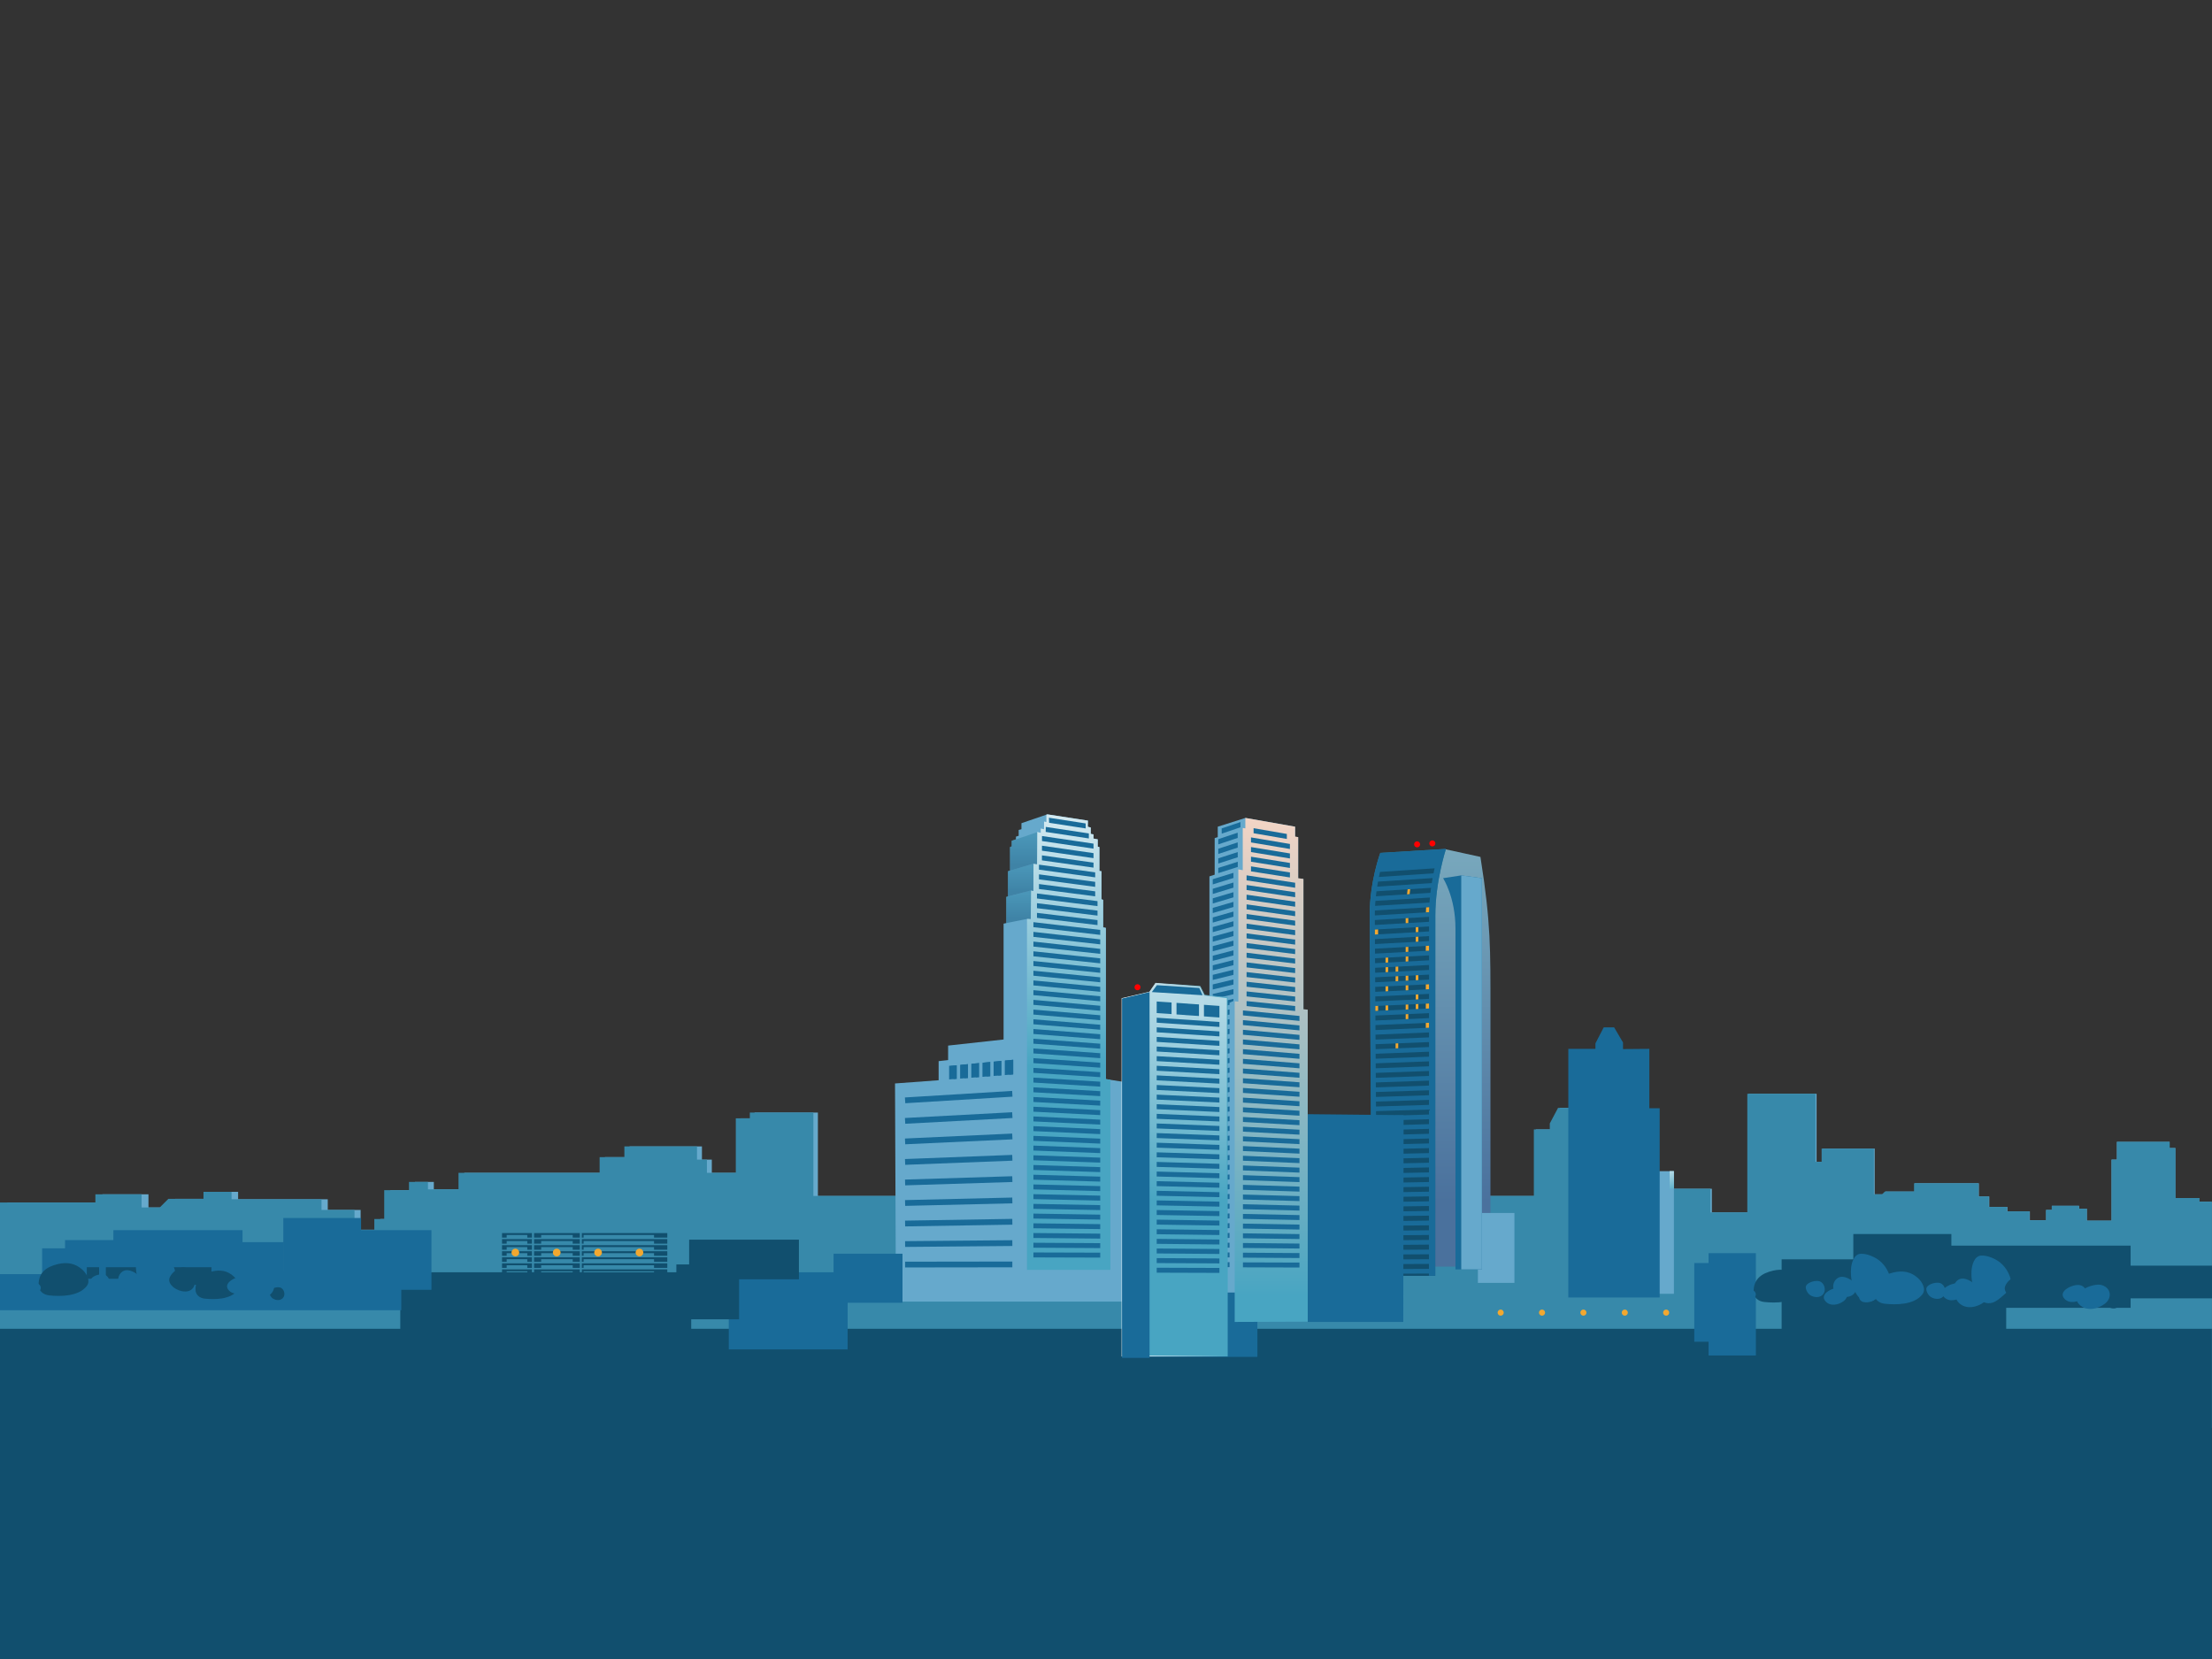 <?xml version="1.0" encoding="UTF-8"?>
<svg id="_2_Skyscraper_front" data-name="2_Skyscraper_front" xmlns="http://www.w3.org/2000/svg" xmlns:xlink="http://www.w3.org/1999/xlink" viewBox="0 0 2680.14 2010">
  <rect x="0" y="0" width="2680.14" height="2010" fill="#333333" stroke="none"/>
  <defs>
    <style>
      .cls-1, .cls-2, .cls-3, .cls-4, .cls-5 {
        fill: none;
      }

      .cls-6 {
        fill: url(#linear-gradient);
      }

      .cls-2 {
        clip-path: url(#clippath-3);
      }

      .cls-3 {
        clip-path: url(#clippath-2);
      }

      .cls-4 {
        clip-path: url(#clippath-1);
      }

      .cls-7 {
        fill: #66a9cc;
      }

      .cls-8, .cls-9 {
        fill: #f2a830;
      }

      .cls-10 {
        fill: #b7dbe7;
      }

      .cls-11 {
        fill: #114f6e;
      }

      .cls-12 {
        fill: #196b99;
      }

      .cls-13 {
        fill: #3789aa;
      }

      .cls-9 {
        stroke: #f2a830;
        stroke-width: 2px;
      }

      .cls-9, .cls-14, .cls-15 {
        stroke-miterlimit: 10;
      }

      .cls-14 {
        fill: url(#linear-gradient-3);
        stroke: url(#linear-gradient-4);
      }

      .cls-16 {
        fill: url(#linear-gradient-2);
      }

      .cls-17 {
        fill: url(#linear-gradient-6);
      }

      .cls-18 {
        fill: url(#linear-gradient-5);
      }

      .cls-15 {
        fill: red;
        stroke: red;
        stroke-width: 3px;
      }

      .cls-19 {
        fill: url(#linear-gradient-10);
      }

      .cls-20 {
        fill: url(#linear-gradient-11);
      }

      .cls-21 {
        fill: url(#linear-gradient-9);
      }

      .cls-21, .cls-22, .cls-23 {
        opacity: .6;
      }

      .cls-22 {
        fill: url(#linear-gradient-8);
      }

      .cls-23 {
        fill: url(#linear-gradient-7);
      }

      .cls-5 {
        clip-path: url(#clippath);
      }
    </style>
    <clipPath id="clippath">
      <polygon class="cls-1" points="1503 986.28 1503 1004.03 1499.62 1005.41 1499.75 1054.37 1494.5 1057.03 1494.5 1212.78 1489.75 1215.03 1489.75 1537.03 1457.5 1537.03 1457.5 1211.03 1469.4 1207.78 1469.4 1065.03 1476.1 1062.28 1476.1 1013.28 1480.3 1010.53 1480.05 995.78 1503 986.28"/>
    </clipPath>
    <linearGradient id="linear-gradient" x1="1755.25" y1="983.45" x2="1755.25" y2="1455.99" gradientUnits="userSpaceOnUse">
      <stop offset="0" stop-color="#7daec0"/>
      <stop offset="1" stop-color="#4a719d"/>
    </linearGradient>
    <linearGradient id="linear-gradient-2" x1="1705.76" y1="1567.67" x2="1705.76" y2="1106.32" gradientUnits="userSpaceOnUse">
      <stop offset="0" stop-color="#114f6e"/>
      <stop offset="1" stop-color="#2d80a0"/>
    </linearGradient>
    <linearGradient id="linear-gradient-3" x1="1423.25" y1="1044.63" x2="1423.25" y2="1455.01" gradientUnits="userSpaceOnUse">
      <stop offset="0" stop-color="#fff"/>
      <stop offset="1" stop-color="#48a5c2"/>
    </linearGradient>
    <linearGradient id="linear-gradient-4" x1="1359" y1="1417.21" x2="1487.5" y2="1417.21" gradientUnits="userSpaceOnUse">
      <stop offset="0" stop-color="#fff"/>
      <stop offset="1" stop-color="#48a5c2"/>
    </linearGradient>
    <linearGradient id="linear-gradient-5" x1="1294.87" y1="894.97" x2="1294.87" y2="1291.35" xlink:href="#linear-gradient-3"/>
    <linearGradient id="linear-gradient-6" x1="1540.25" y1="948.65" x2="1540.25" y2="1570.62" gradientUnits="userSpaceOnUse">
      <stop offset="0" stop-color="#ffd8c5"/>
      <stop offset="1" stop-color="#48a5c2"/>
    </linearGradient>
    <clipPath id="clippath-1">
      <path class="cls-1" d="m1506,1557.21l68.49,8.21v-335.67l-5.23-.62v-159.67l-6.35-1.13v-45.89l-3.73-.62v-11.79l-40.29-7.09v10.75l-3.14-.46v47.72l-5.35-.72v162.97h-4.4v334.01Z"/>
    </clipPath>
    <linearGradient id="linear-gradient-7" x1="1234.3" y1="1112.58" x2="1234.3" y2="1082.53" gradientUnits="userSpaceOnUse">
      <stop offset="0" stop-color="#24698c"/>
      <stop offset="1" stop-color="#3789aa"/>
    </linearGradient>
    <linearGradient id="linear-gradient-8" x1="1236.77" y1="1080.28" x2="1236.77" y2="1050.09" xlink:href="#linear-gradient-7"/>
    <linearGradient id="linear-gradient-9" x1="1240.33" y1="1048.02" x2="1240.33" y2="1012.6" xlink:href="#linear-gradient-7"/>
    <clipPath id="clippath-2">
      <polygon class="cls-1" points="1477.5 1547.03 1477.5 1212.36 1401.5 1205.03 1401.5 1545.7 1477.5 1547.03"/>
    </clipPath>
    <linearGradient id="linear-gradient-10" x1="1911.85" y1="1316.18" x2="1925.28" y2="1377.87" xlink:href="#linear-gradient-3"/>
    <linearGradient id="linear-gradient-11" x1="2019.26" y1="1400.56" x2="2029.3" y2="1446.68" xlink:href="#linear-gradient-3"/>
    <clipPath id="clippath-3">
      <polygon class="cls-1" points="1270.75 987.03 1271.21 999.03 1267.12 998.78 1267 1009.28 1262.56 1007.28 1262.43 1047.03 1258.86 1046.78 1258.86 1082.03 1256.42 1081.31 1256.42 1115.06 1252.13 1115.1 1252.13 1533.7 1333.08 1533.03 1333.08 1123.72 1329.79 1123.11 1329.79 1090.79 1326.96 1089.98 1326.96 1055.44 1324.94 1054.43 1324.94 1020.89 1319.28 1019.27 1319.28 1007.56 1315.44 1006.55 1315.44 994.02 1270.75 987.03"/>
    </clipPath>
  </defs>
  <polygon class="cls-7" points="8.93 1457.03 124.09 1457.03 124.09 1447.03 179.89 1447.03 179.89 1463.03 201.81 1463.03 212.27 1452.53 254.62 1452.53 254.62 1444.03 288.5 1444.03 288.5 1453.03 397.12 1453.03 397.12 1466.03 422.03 1466.03 436.97 1466.03 436.97 1490.03 460.89 1490.03 460.89 1477.03 472.85 1477.03 472.85 1442.03 502.74 1442.03 502.74 1432.03 525.66 1432.03 525.66 1441.03 562.53 1441.03 562.53 1421.03 732.92 1421.03 732.92 1402.03 762.82 1402.03 762.82 1389.03 850.5 1389.03 850.5 1405.03 862.46 1405.03 862.46 1421.03 897.34 1421.03 897.34 1355.03 914.28 1355.03 914.28 1348.03 928.23 1348.03 991 1348.03 991 1449.03 1084.34 1449.03 1162.06 1449.03 1860.91 1449.03 1860.91 1368.43 1880.18 1368.43 1880.18 1361.17 1890.14 1342.36 1912.09 1342.36 1922.79 1361.17 1922.79 1368.43 1945.28 1368.43 1945.28 1440.36 1949.93 1440.36 2074.15 1440.36 2074.15 1469.03 2118.66 1469.03 2118.66 1325.25 2201.03 1325.25 2201.03 1407.7 2208.34 1407.7 2208.34 1391.7 2271.45 1391.7 2271.45 1447.03 2281.42 1447.03 2284.74 1443.7 2319.94 1443.7 2319.94 1433.7 2397.67 1433.7 2397.67 1449.7 2410.29 1449.7 2410.29 1462.36 2432.21 1462.36 2432.21 1467.7 2459.45 1467.7 2459.45 1478.53 2479.21 1478.53 2479.21 1466.03 2486.19 1466.03 2486.19 1461.03 2519.07 1461.03 2519.07 1464.53 2528.54 1464.53 2528.54 1479.03 2558.43 1479.03 2558.43 1405.03 2564.91 1405.03 2564.91 1383.53 2628.68 1383.53 2628.68 1391.03 2635.66 1391.03 2635.66 1451.53 2664.55 1451.53 2664.55 1456.03 2679.57 1456.03 2679.57 1649.62 8.93 1649.62 8.93 1457.03"/>
  <rect class="cls-11" x="1801.48" y="1613.86" width="239.68" height="58.49"/>
  <rect class="cls-7" x="1811.21" y="1623.1" width="221.5" height="28.4"/>
  <rect class="cls-11" x="1816.73" y="1628.26" width="18.34" height="18.34"/>
  <rect class="cls-11" x="1840.73" y="1628.26" width="18.34" height="18.34"/>
  <rect class="cls-11" x="1864.73" y="1628.26" width="18.34" height="18.34"/>
  <rect class="cls-11" x="1888.73" y="1628.26" width="18.34" height="18.34"/>
  <rect class="cls-11" x="1912.73" y="1628.26" width="18.34" height="18.34"/>
  <rect class="cls-11" x="1936.73" y="1628.26" width="18.34" height="18.34"/>
  <rect class="cls-11" x="1960.73" y="1628.26" width="18.34" height="18.34"/>
  <rect class="cls-11" x="1984.73" y="1628.26" width="18.34" height="18.34"/>
  <rect class="cls-11" x="2008.73" y="1628.26" width="18.34" height="18.34"/>
  <path class="cls-12" d="m658.62,1602.41v4l-127.81-.06-4.84-7.31h-164.79v-4h85.32v-10h128v17.38h84.12Z"/>
  <g id="Layer_2" data-name="Layer 2">
    <polygon class="cls-13" points="0 1457.03 115.56 1457.03 115.56 1447.03 171.56 1447.03 171.56 1463.03 193.56 1463.03 204.06 1452.53 246.55 1452.53 246.55 1444.03 280.55 1444.03 280.55 1453.03 389.55 1453.03 389.55 1466.03 414.54 1466.03 429.54 1466.03 429.54 1490.03 453.54 1490.03 453.54 1477.03 465.54 1477.03 465.54 1442.03 495.54 1442.03 495.54 1432.03 518.54 1432.03 518.54 1441.03 555.54 1441.03 555.54 1421.03 726.53 1421.03 726.53 1402.03 756.53 1402.03 756.53 1389.03 844.52 1389.03 844.52 1405.03 856.52 1405.03 856.52 1421.03 891.52 1421.03 891.52 1355.03 908.52 1355.03 908.52 1348.03 922.52 1348.03 985.52 1348.03 985.52 1449.03 1079.18 1449.03 1157.17 1449.03 1858.47 1449.03 1858.47 1368.43 1877.8 1368.43 1877.8 1361.17 1887.8 1342.36 1909.83 1342.36 1920.57 1361.17 1920.57 1368.43 1943.13 1368.43 1943.13 1440.36 1947.8 1440.36 2072.46 1440.36 2072.46 1469.03 2117.12 1469.03 2117.12 1325.25 2199.78 1325.25 2199.78 1407.7 2207.12 1407.7 2207.12 1391.7 2270.45 1391.7 2270.45 1447.03 2280.45 1447.03 2283.78 1443.7 2319.11 1443.7 2319.11 1433.7 2397.11 1433.7 2397.11 1449.7 2409.77 1449.7 2409.77 1462.36 2431.77 1462.36 2431.77 1467.7 2459.1 1467.7 2459.1 1478.53 2478.94 1478.53 2478.94 1466.03 2485.94 1466.03 2485.94 1461.03 2518.94 1461.03 2518.94 1464.53 2528.43 1464.53 2528.43 1479.03 2558.43 1479.03 2558.43 1405.03 2564.93 1405.03 2564.93 1383.53 2628.93 1383.53 2628.93 1391.03 2635.93 1391.03 2635.93 1451.53 2664.93 1451.53 2664.93 1456.03 2680 1456.03 2680 1730 0 1730 0 1457.03"/>
    <rect class="cls-11" y="1610" width="2680" height="400"/>
    <rect class="cls-11" x="485" y="1541.53" width="352.5" height="79.39"/>
    <rect class="cls-12" x="883" y="1541.53" width="144" height="93.5"/>
    <rect class="cls-12" x="1361.99" y="1558.54" width="161.51" height="85.49"/>
    <rect class="cls-12" x="2052.83" y="1530.36" width="50.67" height="95.33"/>
    <rect class="cls-12" x="2070.16" y="1518.36" width="57.33" height="124"/>
    <rect class="cls-11" x="2158.69" y="1525.84" width="272.1" height="88.15"/>
    <polygon class="cls-7" points="1084.43 1312.75 1137.28 1308.86 1137.28 1285.7 1148.78 1284.42 1148.78 1266.86 1215.98 1259.48 1215.98 1119.14 1219.26 1118.43 1219.26 1086.75 1221.3 1086.16 1221.3 1055.65 1223.79 1054.92 1223.79 1026.31 1225.83 1025.5 1225.83 1018.71 1230.95 1016.98 1230.95 1013.71 1234.28 1012.65 1234.28 1005.63 1237.62 1004.7 1237.62 997.42 1268.97 986.68 1318.16 994.31 1318 1001.7 1321.58 1002.65 1321.58 1010.37 1324.91 1010.98 1324.91 1016.03 1330.04 1016.98 1330.04 1025.87 1332.07 1026.31 1332.07 1055.28 1334.56 1055.65 1334.56 1089.58 1336.6 1090.31 1336.6 1123.62 1339.88 1124.31 1339.88 1307.48 1394.16 1315.99 1405.08 1577.03 1085.52 1577.03 1084.43 1312.75"/>
    <polygon class="cls-7" points="1584.5 1566.08 1584.5 1223.82 1579.27 1223.82 1579.27 1064.98 1572.92 1064.98 1572.92 1014.31 1569.19 1014.31 1569.19 1001.65 1509 991.03 1475.47 1001.65 1475.47 1014.31 1471.73 1015.46 1471.73 1059.78 1465.38 1061.85 1465.38 1223.82 1460.16 1223.82 1460.16 1566.08 1584.5 1566.08"/>
    <g class="cls-5">
      <path class="cls-12" d="m1464.1,1015.55l-1.93-5.68,47.69-16.17,1.93,5.68-47.69,16.17Zm-1.97,5.87l1.9,5.69,47.46-15.82-1.9-5.69-47.46,15.82Zm-.05,11.55l1.87,5.7,47.23-15.47-1.87-5.7-47.23,15.47Zm-.05,11.55l1.84,5.71,46.99-15.12-1.84-5.71-46.99,15.12Zm-.05,11.55l1.81,5.72,46.76-14.77-1.81-5.72-46.76,14.77Zm-.05,11.55l1.78,5.73,46.53-14.42-1.78-5.73-46.53,14.41Zm-.05,11.55l1.74,5.74,46.3-14.06-1.74-5.74-46.3,14.06Zm-.05,11.55l1.71,5.75,46.07-13.71-1.71-5.75-46.07,13.71Zm-.05,11.55l1.68,5.76,45.83-13.36-1.68-5.76-45.83,13.36Zm-.04,11.55l1.65,5.77,45.6-13.01-1.65-5.77-45.6,13.01Zm-.04,11.55l1.61,5.78,45.37-12.66-1.61-5.78-45.37,12.66Zm-.04,11.55l1.58,5.79,45.14-12.3-1.58-5.79-45.14,12.3Zm-.04,11.55l1.54,5.8,44.91-11.95-1.54-5.8-44.91,11.95Zm-.04,11.55l1.51,5.81,44.67-11.6-1.51-5.81-44.67,11.6Zm-.04,11.55l1.47,5.82,44.44-11.25-1.47-5.82-44.44,11.25Zm-.04,11.55l1.44,5.83,44.21-10.9-1.44-5.83-44.21,10.9Zm-.04,11.55l1.4,5.83,43.98-10.54-1.4-5.83-43.98,10.54Zm-.04,11.55l1.36,5.84,43.75-10.19-1.36-5.84-43.75,10.19Zm-.04,11.55l1.32,5.85,43.51-9.84-1.32-5.85-43.51,9.84Zm-.04,11.55l1.29,5.86,43.28-9.49-1.29-5.86-43.28,9.49Zm-.04,11.55l1.25,5.87,43.05-9.14-1.25-5.87-43.05,9.14Zm-.04,11.55l1.21,5.88,42.82-8.79-1.21-5.88-42.82,8.79Zm-.04,11.55l1.17,5.89,42.58-8.43-1.17-5.89-42.58,8.43Zm-.04,11.55l1.12,5.89,42.35-8.08-1.12-5.89-42.35,8.08Zm-.04,11.55l1.08,5.9,42.12-7.73-1.08-5.9-42.12,7.73Zm-.04,11.55l1.04,5.91,41.89-7.38-1.04-5.91-41.89,7.38Zm-.04,11.55l1,5.92,41.66-7.03-1-5.92-41.66,7.03Zm-.04,11.55l.95,5.92,41.43-6.67-.95-5.92-41.43,6.67Zm-.04,11.55l.91,5.93,41.19-6.32-.91-5.93-41.19,6.32Zm-.04,11.55l.87,5.94,40.96-5.97-.87-5.94-40.96,5.97Zm-.04,11.55l.82,5.94,40.73-5.62-.82-5.94-40.73,5.62Zm-.04,11.55l.77,5.95,40.5-5.27-.77-5.95-40.5,5.27Zm-.04,11.55l.73,5.96,40.27-4.92-.73-5.96-40.27,4.91Zm-.04,11.55l.68,5.96,40.03-4.56-.68-5.96-40.03,4.56Zm-.04,11.55l.63,5.97,39.8-4.21-.63-5.97-39.8,4.21Zm-.04,11.55l.58,5.97,39.57-3.86-.58-5.97-39.57,3.86Zm-.04,11.55l.53,5.98,39.34-3.51-.53-5.98-39.34,3.51Zm-.04,11.55l.48,5.98,39.11-3.16-.48-5.98-39.11,3.16Zm-.04,11.55l.43,5.98,38.87-2.8-.43-5.98-38.87,2.8Zm-.04,11.55l.38,5.99,38.64-2.45-.38-5.99-38.64,2.45Zm-.03,11.55l.33,5.99,38.41-2.1-.33-5.99-38.41,2.1Zm-.04,11.55l.27,5.99,38.18-1.75-.27-5.99-38.18,1.75Zm-.03,11.55l.22,6,37.95-1.4-.22-6-37.95,1.4Zm-.04,11.55l.17,6,37.71-1.04-.17-6-37.71,1.04Zm-.03,11.55l.11,6,37.48-.69-.11-6-37.48.69Zm-.03,11.55l.05,6,37.25-.34-.05-6-37.25.34Z"/>
    </g>
    <rect class="cls-12" x="343.25" y="1475.78" width="94.25" height="87"/>
    <rect class="cls-12" x="433.75" y="1490.53" width="89" height="72.25"/>
    <polygon class="cls-12" points="51.05 1543.78 51.05 1512.53 78.82 1512.53 78.82 1502.53 137.38 1502.53 137.38 1490.53 293.87 1490.53 293.87 1505.03 343.85 1505.03 343.85 1540.03 349.4 1540.03 349.4 1532.53 401.4 1532.53 401.4 1546.03 486.21 1546.03 486.21 1587.53 0 1587.53 0 1543.78 51.05 1543.78"/>
    <rect class="cls-11" x="835" y="1502.03" width="133" height="48"/>
    <rect class="cls-11" x="819.5" y="1532.03" width="76" height="66.5"/>
    <rect class="cls-12" x="1010" y="1519.03" width="83.5" height="59.43"/>
    <rect class="cls-7" x="1960.83" y="1419.03" width="67.33" height="148.58"/>
    <path class="cls-6" d="m1722.28,1033.98l29.91-4.82,41.56,9.1c12.81,80.84,12.13,111.89,12.13,185.89v310.55h-101.26l17.66-500.72Z"/>
    <path class="cls-16" d="m1739.11,1109.14c0,24.25-.12,436.63-.12,436.63h-76.69s-2.76-412.38-2.76-436.63c0-41.27,12.88-75.73,12.88-75.73l79.57-4.82s-12.88,39.28-12.88,80.55Z"/>
    <path class="cls-12" d="m1739.11,1109.14c0,24.25-.12,436.63-.12,436.63h-76.69s-2.76-412.38-2.76-436.63c0-41.27,12.88-75.73,12.88-75.73l79.57-4.82s-12.88,39.28-12.88,80.55Z"/>
    <rect class="cls-7" x="1790.66" y="1469.69" width="44.28" height="84.68"/>
    <polygon class="cls-14" points="1359.5 1643.04 1359.5 1209.87 1393 1202.03 1400.25 1191.41 1454 1195.25 1459.33 1205.87 1487 1208.87 1487 1643.04 1359.5 1643.04"/>
    <polygon class="cls-12" points="1392.83 1202.03 1359.5 1209.87 1359.5 1645.28 1392.83 1645.28 1392.83 1202.03"/>
    <polygon class="cls-18" points="1339.88 1307.48 1339.88 1124.31 1336.6 1123.62 1336.6 1090.31 1334.56 1089.58 1334.56 1055.65 1332.07 1055.28 1332.07 1026.31 1330.04 1025.87 1330.04 1016.98 1324.91 1016.03 1324.91 1010.98 1321.58 1010.37 1321.58 1002.65 1318 1001.7 1318.16 994.31 1269.67 986.82 1268.75 986.76 1267.83 987.09 1267.83 996.03 1265 995.37 1265 1004.78 1261 1003.87 1261 1009.03 1256.5 1008.03 1256.5 1047.03 1252.16 1046.53 1252.16 1079.53 1249 1078.87 1249 1113.37 1244.33 1113.03 1244.33 1538.63 1345.41 1538.63 1345.41 1308.21 1339.88 1307.48"/>
    <path class="cls-12" d="m1748.5,1064.03l21.96-3.35,25.04,3.35v474h-32v-413c0-38-15-61-15-61Z"/>
    <polygon class="cls-7" points="1770.5 1538.03 1795.5 1538.03 1795.5 1064.03 1770.5 1060.68 1770.5 1538.03"/>
    <polygon class="cls-17" points="1579.27 1222.8 1579.27 1064.98 1572.92 1064.03 1572.92 1014.31 1569.19 1013.53 1569.19 1001.65 1508.9 991.03 1508.9 1003.7 1505.75 1003.16 1505.75 1054.37 1500.4 1053.37 1500.4 1213.57 1496 1213.21 1496 1601.7 1584.5 1601.37 1584.5 1223.38 1579.27 1222.8"/>
    <g class="cls-4">
      <path class="cls-12" d="m1584.74,1020.93l-96.41-16.64,1.02-5.91,96.41,16.64-1.02,5.91Zm1.19,5.52l-96.59-16.28-1,5.92,96.59,16.28,1-5.92Zm.17,11.44l-96.76-15.92-.97,5.92,96.76,15.92.97-5.92Zm.17,11.44l-96.93-15.56-.95,5.92,96.93,15.56.95-5.92Zm.17,11.44l-97.1-15.2-.93,5.93,97.1,15.2.93-5.93Zm.17,11.44l-97.27-14.83-.9,5.93,97.27,14.83.9-5.93Zm.17,11.44l-97.45-14.47-.88,5.93,97.45,14.47.88-5.93Zm.17,11.44l-97.62-14.11-.86,5.94,97.62,14.11.86-5.94Zm.17,11.44l-97.79-13.75-.83,5.94,97.79,13.75.84-5.94Zm.17,11.44l-97.96-13.38-.81,5.94,97.96,13.38.81-5.94Zm.17,11.44l-98.14-13.02-.79,5.95,98.14,13.02.79-5.95Zm.17,11.44l-98.31-12.66-.77,5.95,98.31,12.66.77-5.95Zm.17,11.44l-98.48-12.3-.74,5.95,98.48,12.3.74-5.95Zm.17,11.44l-98.65-11.93-.72,5.96,98.65,11.93.72-5.96Zm.17,11.44l-98.82-11.57-.7,5.96,98.83,11.57.7-5.96Zm.17,11.44l-99-11.21-.68,5.96,99,11.21.67-5.96Zm.17,11.44l-99.17-10.85-.65,5.96,99.17,10.85.65-5.96Zm.17,11.44l-99.34-10.48-.63,5.97,99.34,10.48.63-5.97Zm.17,11.44l-99.51-10.12-.61,5.97,99.51,10.12.61-5.97Zm.17,11.44l-99.69-9.76-.58,5.97,99.69,9.76.58-5.97Zm.17,11.44l-99.86-9.4-.56,5.97,99.86,9.4.56-5.97Zm.17,11.44l-100.03-9.04-.54,5.97,100.03,9.04.54-5.98Zm.17,11.44l-100.2-8.67-.52,5.98,100.2,8.67.52-5.98Zm.17,11.44l-100.38-8.31-.49,5.98,100.37,8.31.5-5.98Zm.17,11.44l-100.55-7.95-.47,5.98,100.55,7.95.47-5.98Zm.17,11.44l-100.72-7.59-.45,5.98,100.72,7.59.45-5.98Zm.17,11.44l-100.89-7.22-.43,5.98,100.89,7.22.43-5.98Zm.17,11.44l-101.06-6.86-.41,5.99,101.06,6.86.41-5.99Zm.17,11.44l-101.24-6.5-.38,5.99,101.24,6.5.38-5.99Zm.17,11.44l-101.41-6.14-.36,5.99,101.41,6.14.36-5.99Zm.17,11.44l-101.58-5.78-.34,5.99,101.58,5.78.34-5.99Zm.17,11.44l-101.75-5.41-.32,5.99,101.75,5.41.32-5.99Zm.17,11.44l-101.92-5.05-.3,5.99,101.92,5.05.3-5.99Zm.17,11.44l-102.1-4.69-.28,5.99,102.1,4.69.28-5.99Zm.17,11.44l-102.27-4.33-.25,5.99,102.27,4.33.25-6Zm.17,11.44l-102.44-3.96-.23,6,102.44,3.96.23-6Zm.17,11.44l-102.61-3.6-.21,6,102.61,3.6.21-6Zm.17,11.44l-102.79-3.24-.19,6,102.79,3.24.19-6Zm.17,11.44l-102.96-2.88-.17,6,102.96,2.88.17-6Zm.17,11.44l-103.13-2.51-.15,6,103.13,2.51.15-6Zm.17,11.44l-103.3-2.15-.12,6,103.3,2.15.12-6Zm.17,11.44l-103.47-1.79-.1,6,103.47,1.79.1-6Zm.17,11.44l-103.65-1.43-.08,6,103.65,1.43.08-6Zm.17,11.44l-103.82-1.07-.06,6,103.82,1.07.06-6Zm.17,11.44l-103.99-.7-.04,6,103.99.7.04-6Zm-103.99,11.1l-.02,6,104.16.34.02-6-104.16-.34Z"/>
    </g>
    <path class="cls-12" d="m1096.86,1336.71l-.43-6.99,129.92-7.94.43,6.99-129.92,7.94Zm-.4,17.89l.38,6.99,129.92-6.97-.38-6.99-129.92,6.97Zm.03,24.87l.32,6.99,129.92-6-.32-6.99-129.92,6Zm.03,24.87l.27,7,129.92-5.03-.27-7-129.92,5.03Zm.03,24.87l.22,7,129.92-4.06-.22-7-129.92,4.06Zm.03,24.87l.17,7,129.92-3.09-.17-7-129.92,3.09Zm.03,24.87l.11,7,129.92-2.12-.11-7-129.92,2.12Zm.03,24.87l.06,7,129.92-1.15-.06-7-129.92,1.15Zm.03,24.87v7s129.93-.18,129.93-.18v-7s-129.93.18-129.93.18Z"/>
    <polygon class="cls-12" points="1227.63 1301.78 1149.99 1307.84 1149.99 1291.6 1227.63 1284.03 1227.63 1301.78"/>
    <g>
      <polygon class="cls-12" points="1149.99 1291.66 1155.37 1295.41 1155.37 1307.42 1160.62 1307.01 1160.62 1290.56 1149.99 1291.6 1149.99 1291.66"/>
      <polygon class="cls-12" points="1222.75 1288.91 1222.75 1302.17 1227.63 1301.78 1227.63 1284.03 1217.2 1285.05 1222.75 1288.91"/>
      <polygon class="cls-12" points="1173.75 1305.99 1173.75 1289.28 1163.15 1290.31 1168.5 1294.03 1168.5 1306.4 1173.75 1305.99"/>
      <polygon class="cls-12" points="1214.87 1302.78 1214.87 1285.27 1203.95 1286.34 1209.62 1290.28 1209.62 1303.19 1214.87 1302.78"/>
      <polygon class="cls-12" points="1200.87 1303.87 1200.87 1286.64 1190.26 1287.67 1195.62 1291.41 1195.62 1304.28 1200.87 1303.87"/>
      <polygon class="cls-12" points="1187.5 1304.92 1187.5 1287.94 1176.79 1288.99 1182.25 1292.78 1182.25 1305.33 1187.5 1304.92"/>
    </g>
    <polygon class="cls-23" points="1219.26 1086.75 1249.33 1078.87 1248.83 1113.53 1245.5 1113.2 1219.26 1118.43 1219.26 1086.75"/>
    <polygon class="cls-22" points="1221.3 1055.65 1252.25 1046.41 1252 1079.53 1249.33 1078.87 1221.3 1086.16 1221.3 1055.65"/>
    <polygon class="cls-21" points="1223.79 1054.92 1223.79 1026.31 1225.83 1025.5 1225.83 1018.71 1256.87 1008.28 1256.5 1047.16 1252.25 1046.41 1223.79 1054.92"/>
    <rect class="cls-11" x="2318.37" y="1509.24" width="263.16" height="75.37"/>
    <rect class="cls-11" x="2245.55" y="1495.19" width="118.8" height="56.21"/>
    <rect class="cls-11" x="2544.48" y="1533.51" width="137.26" height="39.6"/>
    <polygon class="cls-12" points="1457.16 1205.87 1453.12 1197.03 1401.75 1193.66 1395.62 1202.03 1457.16 1205.87"/>
    <polygon class="cls-11" points="608.27 1494.03 608.27 1499.53 613.89 1499.53 613.89 1496.37 638.89 1496.37 638.89 1499.53 644.52 1499.53 644.52 1494.03 608.27 1494.03"/>
    <polygon class="cls-11" points="608.27 1501.37 608.27 1506.87 613.89 1506.87 613.89 1503.7 638.89 1503.7 638.89 1506.87 644.52 1506.87 644.52 1501.37 608.27 1501.37"/>
    <polygon class="cls-11" points="608.27 1508.7 608.27 1514.2 613.89 1514.2 613.89 1511.03 638.89 1511.03 638.89 1514.2 644.52 1514.2 644.52 1508.7 608.27 1508.7"/>
    <polygon class="cls-11" points="608.27 1516.03 608.27 1521.53 613.89 1521.53 613.89 1518.37 638.89 1518.37 638.89 1521.53 644.52 1521.53 644.52 1516.03 608.27 1516.03"/>
    <polygon class="cls-11" points="608.27 1523.37 608.27 1528.87 613.89 1528.87 613.89 1525.7 638.89 1525.7 638.89 1528.87 644.52 1528.87 644.52 1523.37 608.27 1523.37"/>
    <polygon class="cls-11" points="608.27 1530.7 608.27 1536.2 613.89 1536.2 613.89 1533.03 638.89 1533.03 638.89 1536.2 644.52 1536.2 644.52 1530.7 608.27 1530.7"/>
    <polygon class="cls-11" points="608.27 1538.03 608.27 1543.53 613.89 1543.53 613.89 1540.37 638.89 1540.37 638.89 1543.53 644.52 1543.53 644.52 1538.03 608.27 1538.03"/>
    <polygon class="cls-11" points="647.1 1494.03 647.1 1499.53 655.7 1499.53 655.7 1496.37 693.92 1496.37 693.92 1499.53 702.52 1499.53 702.52 1494.03 647.1 1494.03"/>
    <polygon class="cls-11" points="647.1 1501.37 647.1 1506.87 655.7 1506.87 655.7 1503.7 693.92 1503.7 693.92 1506.87 702.52 1506.87 702.52 1501.37 647.1 1501.37"/>
    <polygon class="cls-11" points="647.1 1508.7 647.1 1514.2 655.7 1514.2 655.7 1511.03 693.92 1511.03 693.92 1514.2 702.52 1514.2 702.52 1508.7 647.1 1508.7"/>
    <polygon class="cls-11" points="647.1 1516.03 647.1 1521.53 655.7 1521.53 655.7 1518.37 693.92 1518.37 693.92 1521.53 702.52 1521.53 702.52 1516.03 647.1 1516.03"/>
    <polygon class="cls-11" points="647.1 1523.37 647.1 1528.87 655.7 1528.87 655.7 1525.7 693.92 1525.7 693.92 1528.87 702.52 1528.87 702.52 1523.37 647.1 1523.37"/>
    <polygon class="cls-11" points="647.1 1530.7 647.1 1536.2 655.7 1536.2 655.7 1533.03 693.92 1533.03 693.92 1536.2 702.52 1536.2 702.52 1530.7 647.1 1530.7"/>
    <polygon class="cls-11" points="647.1 1538.03 647.1 1543.53 655.7 1543.53 655.7 1540.37 693.92 1540.37 693.92 1543.53 702.52 1543.53 702.52 1538.03 647.1 1538.03"/>
    <polygon class="cls-11" points="704.93 1494.03 704.93 1499.53 707.11 1499.53 707.11 1496.37 792.44 1496.37 792.44 1499.53 808.52 1499.53 808.52 1494.03 704.93 1494.03"/>
    <polygon class="cls-11" points="704.93 1501.37 704.93 1506.87 707.11 1506.87 707.11 1503.7 792.44 1503.7 792.44 1506.87 808.52 1506.87 808.52 1501.37 704.93 1501.37"/>
    <polygon class="cls-11" points="704.93 1508.7 704.93 1514.2 707.11 1514.2 707.11 1511.03 792.44 1511.03 792.44 1514.2 808.52 1514.2 808.52 1508.7 704.93 1508.7"/>
    <polygon class="cls-11" points="704.93 1516.03 704.93 1521.53 707.11 1521.53 707.11 1518.37 792.44 1518.37 792.44 1521.53 808.52 1521.53 808.52 1516.03 704.93 1516.03"/>
    <polygon class="cls-11" points="704.93 1523.37 704.93 1528.87 707.11 1528.87 707.11 1525.7 792.44 1525.7 792.44 1528.87 808.52 1528.87 808.52 1523.37 704.93 1523.37"/>
    <polygon class="cls-11" points="704.93 1530.7 704.93 1536.2 707.11 1536.2 707.11 1533.03 792.44 1533.03 792.44 1536.2 808.52 1536.2 808.52 1530.7 704.93 1530.7"/>
    <polygon class="cls-11" points="704.93 1538.03 704.93 1543.53 707.11 1543.53 707.11 1540.37 792.44 1540.37 792.44 1543.53 808.52 1543.53 808.52 1538.03 704.93 1538.03"/>
    <path class="cls-11" d="m256.25,1535.38v21.31h-48.4l-.12-7.31h-79.47v-14h128Z"/>
    <rect class="cls-11" x="105.21" y="1535.38" width="14.88" height="14"/>
    <g class="cls-3">
      <path class="cls-12" d="m1485.72,1233.41l-99.51-7.03.42-13.99,99.51,7.03-.42,13.99Zm.6,5.45l-99.69-6.78-.41,5.99,99.69,6.78.41-5.99Zm.18,11.44l-99.86-6.53-.39,5.99,99.86,6.54.39-5.99Zm.18,11.44l-100.03-6.29-.38,5.99,100.03,6.29.38-5.99Zm.18,11.44l-100.2-6.04-.36,5.99,100.2,6.04.36-5.99Zm.18,11.44l-100.37-5.79-.35,5.99,100.37,5.79.35-5.99Zm.18,11.44l-100.55-5.54-.33,5.99,100.55,5.54.33-5.99Zm.17,11.44l-100.72-5.3-.32,5.99,100.72,5.3.32-5.99Zm.18,11.44l-100.89-5.05-.3,5.99,100.89,5.05.3-5.99Zm.18,11.44l-101.06-4.8-.28,5.99,101.06,4.8.29-5.99Zm.17,11.44l-101.24-4.55-.27,5.99,101.24,4.55.27-5.99Zm.18,11.44l-101.41-4.31-.25,5.99,101.41,4.31.25-5.99Zm.18,11.44l-101.58-4.06-.24,6,101.58,4.06.24-6Zm.18,11.44l-101.75-3.81-.22,6,101.75,3.81.22-6Zm.18,11.44l-101.92-3.56-.21,6,101.92,3.56.21-6Zm.18,11.44l-102.1-3.31-.19,6,102.1,3.31.2-6Zm.18,11.44l-102.27-3.07-.18,6,102.27,3.07.18-6Zm.18,11.44l-102.44-2.82-.16,6,102.44,2.82.17-6Zm.18,11.44l-102.61-2.57-.15,6,102.61,2.57.15-6Zm.18,11.44l-102.79-2.32-.13,6,102.78,2.32.14-6Zm.18,11.44l-102.96-2.07-.12,6,102.96,2.08.12-6Zm.18,11.44l-103.13-1.83-.11,6,103.13,1.83.11-6Zm.18,11.44l-103.3-1.58-.09,6,103.3,1.58.09-6Zm.18,11.44l-103.47-1.33-.08,6,103.47,1.33.08-6Zm.17,11.44l-103.65-1.08-.06,6,103.65,1.08.06-6Zm.18,11.44l-103.82-.84-.05,6,103.82.84.05-6Zm.18,11.44l-103.99-.59-.03,6,103.99.59.03-6Zm-103.99,11.1l-.02,6,104.16.34.02-6-104.16-.34Z"/>
    </g>
    <polygon class="cls-19" points="1929.6 1368.08 1929.6 1361.17 1918.86 1342.36 1909.61 1342.36 1916.69 1361.66 1916.69 1368.08 1929.6 1368.08"/>
    <rect class="cls-20" x="2023" y="1418.96" width="5.18" height="21.35"/>
    <g>
      <path class="cls-11" d="m1667.6,1404.19c.01,2.01.03,4.01.04,6l63.73-1.39c0-1.99,0-3.99,0-6l-63.77,1.39Z"/>
      <path class="cls-11" d="m1667.52,1392.61c.01,2.01.03,4.01.04,6l63.81-1.49c0-1.99,0-3.99,0-6l-63.85,1.49Z"/>
      <path class="cls-11" d="m1667.45,1381.02c.01,2.01.03,4.01.04,6l63.89-1.59c0-1.99,0-4,0-6l-63.93,1.59Z"/>
      <path class="cls-11" d="m1667.67,1415.78c.01,2.01.03,4.01.04,6l63.65-1.29c0-1.99,0-3.99,0-6l-63.69,1.29Z"/>
      <path class="cls-11" d="m1667.29,1357.85c.01,2,.03,4.01.04,6l64.05-1.79c0-2,0-4,0-6l-64.09,1.79Z"/>
      <path class="cls-11" d="m1667.14,1334.68c.01,2,.03,4,.04,6l64.21-1.98c0-2,0-4,0-6l-64.25,1.98Z"/>
      <path class="cls-11" d="m1667.37,1369.43c.01,2,.03,4.01.04,6l63.97-1.69c0-2,0-4,0-6l-64.01,1.69Z"/>
      <path class="cls-11" d="m1667.07,1323.1c.01,2,.03,4,.04,6l64.28-2.08c0-2,0-4,0-6l-64.32,2.08Z"/>
      <path class="cls-11" d="m1667.22,1346.27c.01,2,.03,4,.04,6l64.12-1.88c0-2,0-4,0-6l-64.17,1.89Z"/>
      <path class="cls-11" d="m1667.75,1427.37c.01,2.02.03,4.01.04,6l63.57-1.19c0-1.98,0-3.99,0-6l-63.61,1.19Z"/>
      <path class="cls-11" d="m1666.99,1311.52c.01,2,.03,4,.04,6l64.36-2.18c0-2,0-4,0-6l-64.4,2.18Z"/>
      <path class="cls-11" d="m1668.36,1520.11c.01,2.12.03,4.12.04,6l62.93-.39c0-1.88,0-3.89,0-6l-62.97.39Z"/>
      <path class="cls-11" d="m1668.21,1496.92c.01,2.05.03,4.05.04,6l63.09-.59c0-1.95,0-3.95,0-6l-63.13.59Z"/>
      <path class="cls-11" d="m1668.29,1508.52c.01,2.08.03,4.08.04,6l63.01-.49c0-1.93,0-3.93,0-6l-63.05.49Z"/>
      <path class="cls-11" d="m1668.44,1531.71c.01,2.26.03,4.26.04,6l62.85-.29c0-1.75,0-3.75,0-6l-62.89.29Z"/>
      <path class="cls-11" d="m1668.52,1543.3c.01,1.61.02,2.46.02,2.46h62.79s0-.91,0-2.65l-62.81.19Z"/>
      <path class="cls-11" d="m1668.06,1473.73c.01,2.03.03,4.03.04,6l63.25-.79c0-1.97,0-3.97,0-6l-63.29.79Z"/>
      <path class="cls-11" d="m1667.98,1462.14c.01,2.03.03,4.02.04,6l63.33-.89c0-1.98,0-3.97,0-6l-63.37.89Z"/>
      <path class="cls-11" d="m1668.13,1485.33c.01,2.04.03,4.04.04,6l63.17-.69c0-1.96,0-3.96,0-6l-63.21.69Z"/>
      <path class="cls-11" d="m1667.9,1450.55c.01,2.02.03,4.02.04,6l63.41-.99c0-1.98,0-3.98,0-6l-63.45.99Z"/>
      <path class="cls-11" d="m1667.83,1438.96c.01,2.02.03,4.02.04,6l63.49-1.09c0-1.98,0-3.98,0-6l-63.53,1.09Z"/>
      <path class="cls-11" d="m1666.19,1184.16c.01,1.97.02,3.98.04,6.01l65.21-3.27c0-2.03,0-4.03,0-6.01l-65.25,3.27Z"/>
      <path class="cls-11" d="m1665.85,1126.3c0,1.88.02,3.88.03,6.01l65.56-3.76c0-2.16,0-4.16,0-6.01l-65.6,3.76Z"/>
      <path class="cls-11" d="m1665.87,1103.15c-.06,1.98-.1,3.97-.1,5.99v.03l65.71-3.96c.04-2.02.11-4.03.2-6.02l-65.82,3.96Z"/>
      <path class="cls-11" d="m1665.79,1114.73c0,1.7.02,3.71.03,6.01l65.63-3.86c0-2.53,0-4.54,0-6.01l-65.66,3.86Z"/>
      <path class="cls-11" d="m1665.98,1149.44c.01,1.95.02,3.95.04,6.01l65.43-3.56c0-2.06,0-4.07,0-6.01l-65.46,3.57Z"/>
      <path class="cls-11" d="m1665.91,1137.87c.01,1.92.02,3.93.03,6.01l65.5-3.66c0-2.1,0-4.09,0-6.01l-65.53,3.67Z"/>
      <path class="cls-11" d="m1667.79,1079.89c-.26,1.98-.51,4-.73,6.06l66.08-4.17c.24-2.05.5-4.08.78-6.06l-66.13,4.17Z"/>
      <path class="cls-11" d="m1666.53,1091.54c-.17,1.99-.31,4-.43,6.04l65.92-4.06c.14-2.03.31-4.05.51-6.04l-66,4.07Z"/>
      <path class="cls-11" d="m1672.07,1056.45c-.45,1.94-.89,3.98-1.33,6.1l66.16-4.36c.42-2.12.85-4.15,1.27-6.1l-66.1,4.36Z"/>
      <path class="cls-11" d="m1669.64,1068.19c-.36,1.97-.71,4-1.03,6.08l66.16-4.27c.33-2.08.68-4.11,1.03-6.08l-66.16,4.27Z"/>
      <path class="cls-11" d="m1666.05,1161.02c.01,1.96.02,3.96.04,6.01l65.35-3.47c0-2.05,0-4.05,0-6.01l-65.39,3.47Z"/>
      <path class="cls-11" d="m1666.12,1172.59c.01,1.97.02,3.97.04,6.01l65.28-3.37c0-2.04,0-4.04,0-6.01l-65.32,3.37Z"/>
      <path class="cls-11" d="m1666.62,1253.62c.01,1.99.03,3.99.04,6l64.75-2.68c0-2.01,0-4.01,0-6.01l-64.79,2.68Z"/>
      <path class="cls-11" d="m1666.55,1242.04c.01,1.99.03,3.99.04,6l64.83-2.78c0-2.01,0-4.02,0-6.01l-64.87,2.78Z"/>
      <path class="cls-11" d="m1666.7,1265.2c.01,1.99.03,3.99.04,6l64.67-2.58c0-2.01,0-4.01,0-6l-64.71,2.58Z"/>
      <path class="cls-11" d="m1666.92,1299.94c.01,2,.03,4,.04,6l64.44-2.28c0-2,0-4.01,0-6l-64.48,2.28Z"/>
      <path class="cls-11" d="m1666.77,1276.78c.01,2,.03,4,.04,6l64.59-2.48c0-2.01,0-4.01,0-6l-64.63,2.48Z"/>
      <path class="cls-11" d="m1666.84,1288.35c.01,2,.03,4,.04,6l64.52-2.38c0-2.01,0-4.01,0-6l-64.56,2.38Z"/>
      <path class="cls-11" d="m1666.26,1195.74c.01,1.98.02,3.98.04,6.01l65.13-3.17c0-2.03,0-4.03,0-6.01l-65.17,3.17Z"/>
      <path class="cls-11" d="m1666.47,1230.46c.01,1.99.03,3.99.04,6l64.9-2.87c0-2.02,0-4.02,0-6.01l-64.94,2.88Z"/>
      <path class="cls-11" d="m1666.33,1207.31c.01,1.98.02,3.98.04,6l65.06-3.07c0-2.02,0-4.03,0-6.01l-65.09,3.08Z"/>
      <path class="cls-11" d="m1666.4,1218.89c.01,1.99.02,3.99.04,6l64.98-2.97c0-2.02,0-4.02,0-6.01l-65.02,2.98Z"/>
    </g>
    <polygon class="cls-12" points="1700.26 1601.7 1584.51 1601.7 1584.51 1349.97 1700.66 1351.17 1700.26 1601.7"/>
    <path class="cls-1" d="m1731.45,1109.14c0,24.25-.12,436.63-.12,436.63h-62.79s-2.76-412.38-2.76-436.63c0-41.27,12.88-75.73,12.88-75.73l65.67-4.82s-12.88,39.28-12.88,80.55Z"/>
    <g>
      <path class="cls-1" d="m1696.52,1060.86l2.96-.2c.51-2.1,1.06-4.15,1.68-6.12l-2.76.18c-.68,1.9-1.31,3.96-1.88,6.14Z"/>
      <path class="cls-1" d="m1710.9,1053.89c-.71,1.89-1.37,3.96-1.96,6.14l2.94-.19c.53-2.11,1.11-4.15,1.75-6.13l-2.73.18Z"/>
      <path class="cls-8" d="m1705.53,1077.5c-.28,2.03-.53,4.06-.75,6.06l3.17-.2c.21-1.99.45-4.02.72-6.06l-3.14.2Z"/>
      <path class="cls-1" d="m1704.23,1089.21c-.18,2.09-.33,4.11-.46,6.04l3.19-.2c.12-1.93.27-3.94.44-6.04l-3.18.2Z"/>
      <path class="cls-1" d="m1682.48,1096.57s0-.09,0-.14c.11-1.87.25-3.85.41-5.9l-3.19.2c-.17,2.1-.31,4.12-.42,6.04l3.19-.2Z"/>
      <path class="cls-1" d="m1684.1,1061.67l2.98-.2c.49-2.09,1.04-4.14,1.63-6.12l-2.81.19c-.65,1.91-1.26,3.97-1.81,6.13Z"/>
      <path class="cls-1" d="m1682.01,1108.19c.04-1.67.1-3.7.19-6.02l-3.2.19c-.1,2.33-.16,4.37-.19,6.02l3.2-.19Z"/>
      <path class="cls-1" d="m1683.4,1084.91c.2-1.99.42-4.01.67-6.05l-3.15.2c-.26,2.04-.49,4.06-.69,6.06l3.17-.2Z"/>
      <path class="cls-1" d="m1703.46,1100.89c-.11,2.27-.17,4.29-.22,6.02l3.2-.19c.05-1.73.12-3.76.22-6.02l-3.2.19Z"/>
      <polygon class="cls-8" points="1703.15 1159.05 1703.15 1165.06 1706.35 1164.89 1706.35 1158.88 1703.15 1159.05"/>
      <polygon class="cls-8" points="1703.15 1182.31 1703.15 1188.32 1706.35 1188.16 1706.35 1182.15 1703.15 1182.31"/>
      <polygon class="cls-1" points="1703.15 1170.68 1703.15 1176.69 1706.35 1176.52 1706.35 1170.51 1703.15 1170.68"/>
      <polygon class="cls-1" points="1703.15 1124.16 1703.15 1130.17 1706.35 1129.99 1706.35 1123.98 1703.15 1124.16"/>
      <polygon class="cls-8" points="1703.15 1147.42 1703.15 1153.43 1706.35 1153.25 1706.35 1147.24 1703.15 1147.42"/>
      <polygon class="cls-1" points="1703.15 1135.79 1703.15 1141.8 1706.35 1141.62 1706.35 1135.61 1703.15 1135.79"/>
      <polygon class="cls-1" points="1681.95 1131.39 1681.95 1125.38 1678.76 1125.56 1678.76 1131.57 1681.95 1131.39"/>
      <polygon class="cls-1" points="1681.95 1235.78 1681.95 1229.78 1678.76 1229.92 1678.76 1235.93 1681.95 1235.78"/>
      <polygon class="cls-8" points="1681.95 1224.18 1681.95 1218.18 1678.76 1218.32 1678.76 1224.33 1681.95 1224.18"/>
      <polygon class="cls-8" points="1681.95 1200.98 1681.95 1194.97 1678.76 1195.13 1678.76 1201.14 1681.95 1200.98"/>
      <polygon class="cls-1" points="1681.95 1212.58 1681.95 1206.57 1678.76 1206.73 1678.76 1212.73 1681.95 1212.58"/>
      <polygon class="cls-1" points="1681.95 1282.2 1681.95 1276.19 1678.76 1276.31 1678.76 1282.32 1681.95 1282.2"/>
      <polygon class="cls-1" points="1681.95 1247.39 1681.95 1241.38 1678.76 1241.52 1678.76 1247.52 1681.95 1247.39"/>
      <polygon class="cls-1" points="1681.95 1258.99 1681.95 1252.98 1678.76 1253.12 1678.76 1259.12 1681.95 1258.99"/>
      <polygon class="cls-1" points="1681.95 1142.98 1681.95 1136.98 1678.76 1137.15 1678.76 1143.16 1681.95 1142.98"/>
      <polygon class="cls-1" points="1681.95 1119.79 1681.95 1113.78 1678.76 1113.97 1678.76 1119.98 1681.95 1119.79"/>
      <polygon class="cls-8" points="1703.15 1193.94 1703.15 1199.95 1706.35 1199.79 1706.35 1193.78 1703.15 1193.94"/>
      <polygon class="cls-1" points="1681.95 1154.58 1681.95 1148.57 1678.76 1148.75 1678.76 1154.76 1681.95 1154.58"/>
      <polygon class="cls-8" points="1681.95 1177.78 1681.95 1171.77 1678.76 1171.94 1678.76 1177.94 1681.95 1177.78"/>
      <polygon class="cls-8" points="1681.95 1166.18 1681.95 1160.17 1678.76 1160.34 1678.76 1166.35 1681.95 1166.18"/>
      <polygon class="cls-1" points="1681.95 1293.8 1681.95 1287.8 1678.76 1287.92 1678.76 1293.92 1681.95 1293.8"/>
      <polygon class="cls-1" points="1681.95 1189.38 1681.95 1183.37 1678.76 1183.53 1678.76 1189.54 1681.95 1189.38"/>
      <polygon class="cls-1" points="1694.15 1119.07 1694.15 1113.06 1694.15 1113.06 1690.95 1113.25 1690.95 1119.26 1694.15 1119.07"/>
      <path class="cls-1" d="m1694.23,1107.46c.04-1.7.11-3.74.21-6.02l-3.2.19c-.1,2.29-.17,4.33-.21,6.02l3.2-.19Z"/>
      <polygon class="cls-8" points="1694.15 1177.15 1694.15 1171.14 1690.95 1171.31 1690.95 1177.32 1694.15 1177.15"/>
      <polygon class="cls-1" points="1694.15 1165.53 1694.15 1159.53 1690.95 1159.69 1690.95 1165.7 1694.15 1165.53"/>
      <path class="cls-1" d="m1694.73,1095.81c.12-1.92.26-3.94.43-6.04l-3.18.2c-.17,2.09-.32,4.11-.44,6.04l3.19-.2Z"/>
      <polygon class="cls-1" points="1694.15 1142.3 1694.15 1136.29 1690.95 1136.47 1690.95 1142.48 1694.15 1142.3"/>
      <polygon class="cls-1" points="1694.15 1153.92 1694.15 1147.91 1690.95 1148.08 1690.95 1154.09 1694.15 1153.92"/>
      <polygon class="cls-1" points="1694.15 1130.69 1694.15 1124.68 1690.95 1124.86 1690.95 1130.87 1694.15 1130.69"/>
      <path class="cls-1" d="m1715.35,1111.82c0,.44,0,.78,0,.97v.23s0,4.81,0,4.81l3.2-.19v-4.57s0-.1,0-.27c0-.24,0-.63,0-1.16l-3.2.19Z"/>
      <path class="cls-1" d="m1719.92,1064.95c-.26,1.18-.51,2.38-.75,3.6-.16.82-.29,1.66-.43,2.49l3.08-.2c.22-1.33.46-2.66.71-3.98.14-.7.28-1.4.42-2.1l-3.03.2Z"/>
      <path class="cls-1" d="m1684.86,1073.22c.31-2.03.65-4.07,1.03-6.08l-3.06.2c-.08.4-.17.8-.24,1.21-.31,1.6-.59,3.23-.85,4.87l3.13-.2Z"/>
      <path class="cls-1" d="m1695.68,1084.14c.2-1.99.43-4.01.69-6.06l-3.15.2c-.27,2.04-.5,4.06-.71,6.06l3.17-.2Z"/>
      <path class="cls-1" d="m1697.18,1072.43c.29-1.87.6-3.73.96-5.57.03-.17.07-.34.1-.51l-3.06.2c-.14.67-.27,1.33-.4,2.01-.26,1.34-.49,2.71-.71,4.08l3.11-.2Z"/>
      <path class="cls-8" d="m1703.15,1112.53c0,.09,0,.19,0,.26v.16s0,.04,0,.04v5.55l3.2-.19v-5.29s0-.1,0-.27c0-.11,0-.27,0-.44l-3.2.19Z"/>
      <path class="cls-1" d="m1707.55,1065.75c-.2.93-.39,1.86-.57,2.8-.21,1.08-.39,2.18-.57,3.28l3.1-.2c.26-1.6.53-3.2.83-4.78.08-.44.17-.87.26-1.3l-3.05.2Z"/>
      <polygon class="cls-1" points="1703.15 1252.11 1703.15 1258.11 1706.35 1257.98 1706.35 1251.98 1703.15 1252.11"/>
      <polygon class="cls-1" points="1703.15 1205.57 1703.15 1211.58 1706.35 1211.43 1706.35 1205.42 1703.15 1205.57"/>
      <polygon class="cls-1" points="1703.15 1263.74 1703.15 1269.75 1706.35 1269.62 1706.35 1263.61 1703.15 1263.74"/>
      <polygon class="cls-1" points="1706.35 1275.26 1703.15 1275.38 1703.15 1281.38 1706.35 1281.26 1706.35 1275.26"/>
      <polygon class="cls-1" points="1694.15 1281.73 1694.15 1275.72 1690.95 1275.85 1690.95 1281.85 1694.15 1281.73"/>
      <polygon class="cls-1" points="1703.15 1240.47 1703.15 1246.48 1706.35 1246.34 1706.35 1240.34 1703.15 1240.47"/>
      <polygon class="cls-8" points="1703.15 1217.21 1703.15 1223.21 1706.35 1223.06 1706.35 1217.06 1703.15 1217.21"/>
      <polygon class="cls-8" points="1703.15 1228.84 1703.15 1234.84 1706.35 1234.7 1706.35 1228.7 1703.15 1228.84"/>
      <polygon class="cls-1" points="1694.15 1235.24 1694.15 1229.24 1690.95 1229.38 1690.95 1235.38 1694.15 1235.24"/>
      <polygon class="cls-1" points="1694.15 1212 1694.15 1206 1690.95 1206.15 1690.95 1212.15 1694.15 1212"/>
      <polygon class="cls-8" points="1694.15 1270.11 1694.15 1264.1 1690.95 1264.23 1690.95 1270.23 1694.15 1270.11"/>
      <polygon class="cls-1" points="1694.15 1223.62 1694.15 1217.62 1690.95 1217.76 1690.95 1223.77 1694.15 1223.62"/>
      <polygon class="cls-1" points="1694.15 1200.39 1694.15 1194.38 1690.95 1194.53 1690.95 1200.54 1694.15 1200.39"/>
      <polygon class="cls-1" points="1694.15 1258.48 1694.15 1252.48 1690.95 1252.61 1690.95 1258.62 1694.15 1258.48"/>
      <polygon class="cls-1" points="1694.15 1246.86 1694.15 1240.86 1690.95 1240.99 1690.95 1247 1694.15 1246.86"/>
      <polygon class="cls-8" points="1694.15 1188.77 1694.15 1182.76 1690.95 1182.92 1690.95 1188.93 1694.15 1188.77"/>
      <polygon class="cls-1" points="1681.95 1270.59 1681.95 1264.59 1678.76 1264.72 1678.76 1270.72 1681.95 1270.59"/>
      <path class="cls-1" d="m1727.55,1280.45l3.86-.15c0-2.01,0-4.01,0-6l-3.86.15v6Z"/>
      <path class="cls-1" d="m1727.55,1233.76l3.87-.17c0-2.02,0-4.02,0-6.01l-3.87.17v6.01Z"/>
      <path class="cls-1" d="m1669.76,1288.25l-2.91.11c.01,2,.03,4,.04,6l2.87-.11v-6Z"/>
      <path class="cls-1" d="m1727.55,1292.12l3.85-.14c0-2.01,0-4.01,0-6l-3.86.14v6Z"/>
      <path class="cls-8" d="m1727.55,1245.43l3.87-.17c0-2.01,0-4.02,0-6.01l-3.87.16v6.01Z"/>
      <path class="cls-1" d="m1727.55,1257.1l3.87-.16c0-2.01,0-4.01,0-6.01l-3.87.16v6.01Z"/>
      <path class="cls-1" d="m1727.55,1268.77l3.86-.15c0-2.01,0-4.01,0-6l-3.86.15v6Z"/>
      <path class="cls-1" d="m1669.76,1276.66l-2.99.12c.01,2,.03,4,.04,6l2.95-.11v-6Z"/>
      <path class="cls-8" d="m1669.76,1218.73l-3.35.15c.01,1.99.02,3.99.04,6l3.32-.15v-6.01Z"/>
      <path class="cls-1" d="m1669.76,1207.15l-3.43.16c.01,1.98.02,3.98.04,6l3.39-.16v-6.01Z"/>
      <path class="cls-1" d="m1669.76,1195.57l-3.5.17c.01,1.98.02,3.98.04,6.01l3.46-.17v-6.01Z"/>
      <path class="cls-1" d="m1669.76,1183.98l-3.57.18c.01,1.97.02,3.98.04,6.01l3.53-.18v-6.01Z"/>
      <path class="cls-1" d="m1669.76,1230.32l-3.28.15c.01,1.99.03,3.99.04,6l3.24-.14v-6.01Z"/>
      <path class="cls-1" d="m1669.76,1253.49l-3.13.13c.01,1.99.03,3.99.04,6l3.1-.13v-6Z"/>
      <path class="cls-1" d="m1669.76,1241.9l-3.21.14c.01,1.99.03,3.99.04,6l3.17-.13v-6.01Z"/>
      <path class="cls-1" d="m1669.76,1265.07l-3.06.12c.01,1.99.03,3.99.04,6l3.02-.12v-6Z"/>
      <path class="cls-8" d="m1727.68,1105.44l3.81-.23c.04-2.02.11-4.03.2-6.02l-3.76.23c-.11,2.22-.2,4.25-.25,6.03Z"/>
      <path class="cls-1" d="m1728.73,1088.02c-.18,1.97-.33,3.88-.46,5.73l3.75-.23c.14-2.03.31-4.05.51-6.04l-3.77.23c0,.1-.02.21-.03.31Z"/>
      <path class="cls-1" d="m1727.54,1112.79v.23s0,4.09,0,4.09l3.9-.23c0-2.53,0-4.54,0-6.01l-3.89.23c0,.82-.01,1.4-.01,1.69Z"/>
      <path class="cls-1" d="m1735.95,1052.24c-.78,1.86-1.5,3.93-2.15,6.15l3.1-.2c.42-2.12.85-4.15,1.27-6.1l-2.22.15Z"/>
      <path class="cls-1" d="m1729.36,1082.01l3.78-.24c.24-2.05.5-4.08.78-6.06l-3.77.24c-.29,2.03-.56,4.05-.79,6.06Z"/>
      <path class="cls-1" d="m1727.55,1128.77l3.9-.22c0-2.16,0-4.16,0-6.01l-3.9.22v6.01Z"/>
      <path class="cls-1" d="m1731.37,1068.55c-.11.56-.2,1.13-.3,1.69l3.7-.24c.33-2.08.68-4.11,1.03-6.08l-3.51.23c-.33,1.44-.64,2.91-.92,4.4Z"/>
      <path class="cls-8" d="m1727.55,1198.76l3.88-.19c0-2.03,0-4.03,0-6.01l-3.88.19v6.01Z"/>
      <path class="cls-1" d="m1727.55,1187.09l3.88-.19c0-2.03,0-4.03,0-6.01l-3.89.2v6.01Z"/>
      <path class="cls-8" d="m1727.55,1222.09l3.88-.18c0-2.02,0-4.02,0-6.01l-3.88.18v6.01Z"/>
      <path class="cls-1" d="m1727.55,1210.43l3.88-.18c0-2.02,0-4.03,0-6.01l-3.88.18v6.01Z"/>
      <path class="cls-1" d="m1727.55,1175.43l3.89-.2c0-2.04,0-4.04,0-6.01l-3.89.2v6.01Z"/>
      <path class="cls-8" d="m1727.55,1152.1l3.89-.21c0-2.06,0-4.07,0-6.01l-3.9.21v6.01Z"/>
      <path class="cls-1" d="m1727.55,1163.76l3.89-.21c0-2.05,0-4.05,0-6.01l-3.89.21v6.01Z"/>
      <path class="cls-1" d="m1727.55,1140.43l3.9-.22c0-2.1,0-4.09,0-6.01l-3.9.22v6.01Z"/>
      <polygon class="cls-8" points="1715.35 1181.7 1715.35 1187.7 1718.55 1187.54 1718.55 1181.54 1715.35 1181.7"/>
      <polygon class="cls-1" points="1715.35 1193.35 1715.35 1199.35 1718.55 1199.2 1718.55 1193.19 1715.35 1193.35"/>
      <polygon class="cls-8" points="1715.35 1205 1715.35 1211 1718.55 1210.85 1718.55 1204.85 1715.35 1205"/>
      <polygon class="cls-1" points="1694.15 1287.35 1690.95 1287.47 1690.95 1293.47 1694.15 1293.35 1694.15 1287.35"/>
      <polygon class="cls-8" points="1715.35 1216.65 1715.35 1222.65 1718.55 1222.51 1718.55 1216.5 1715.35 1216.65"/>
      <polygon class="cls-8" points="1715.35 1135.11 1715.35 1141.12 1718.55 1140.94 1718.55 1134.93 1715.35 1135.11"/>
      <polygon class="cls-1" points="1715.35 1158.4 1715.35 1164.41 1718.55 1164.24 1718.55 1158.23 1715.35 1158.4"/>
      <polygon class="cls-1" points="1715.35 1170.05 1715.35 1176.06 1718.55 1175.89 1718.55 1169.88 1715.35 1170.05"/>
      <polygon class="cls-1" points="1715.35 1146.75 1715.35 1152.76 1718.55 1152.59 1718.55 1146.58 1715.35 1146.75"/>
      <polygon class="cls-1" points="1718.55 1286.45 1715.35 1286.56 1715.35 1292.57 1718.55 1292.45 1718.55 1286.45"/>
      <polygon class="cls-1" points="1706.35 1286.9 1703.15 1287.02 1703.15 1293.02 1706.35 1292.9 1706.35 1286.9"/>
      <polygon class="cls-1" points="1715.35 1274.91 1715.35 1280.91 1718.55 1280.79 1718.55 1274.79 1715.35 1274.91"/>
      <polygon class="cls-1" points="1715.35 1228.3 1715.35 1234.3 1718.55 1234.16 1718.55 1228.16 1715.35 1228.3"/>
      <polygon class="cls-1" points="1715.35 1239.95 1715.35 1245.96 1718.55 1245.82 1718.55 1239.81 1715.35 1239.95"/>
      <polygon class="cls-1" points="1715.35 1251.6 1715.35 1257.61 1718.55 1257.48 1718.55 1251.47 1715.35 1251.6"/>
      <polygon class="cls-1" points="1715.35 1263.26 1715.35 1269.26 1718.55 1269.13 1718.55 1263.13 1715.35 1263.26"/>
      <path class="cls-1" d="m1715.7,1100.15c-.11,2.24-.19,4.27-.24,6.03l3.2-.19c.05-1.76.13-3.79.23-6.02l-3.2.19Z"/>
      <path class="cls-1" d="m1669.76,1114.5l-3.96.23c0,1.7.02,3.71.03,6.01l3.94-.23v-6.01Z"/>
      <path class="cls-1" d="m1670.29,1096.43c.1-1.64.22-3.37.35-5.15l-4.12.25c-.17,1.99-.31,4-.43,6.04l4.14-.26c.02-.3.03-.59.05-.89Z"/>
      <path class="cls-1" d="m1669.98,1102.91l-4.1.25c-.06,1.98-.1,3.97-.1,5.99v.03l4.02-.24c.03-1.62.09-3.66.18-6.02Z"/>
      <path class="cls-8" d="m1669.76,1126.08l-3.91.22c0,1.88.02,3.88.03,6.01l3.88-.22v-6.01Z"/>
      <path class="cls-1" d="m1669.76,1160.82l-3.71.2c.01,1.96.02,3.96.04,6.01l3.67-.19v-6.01Z"/>
      <path class="cls-1" d="m1669.76,1149.24l-3.78.21c.01,1.95.02,3.95.04,6.01l3.74-.2v-6.01Z"/>
      <path class="cls-1" d="m1669.76,1137.66l-3.84.21c.01,1.92.02,3.93.03,6.01l3.81-.21v-6.01Z"/>
      <path class="cls-1" d="m1723.41,1053.07c-.74,1.88-1.43,3.95-2.06,6.15l2.92-.19c.55-2.11,1.15-4.16,1.82-6.13l-2.69.18Z"/>
      <path class="cls-1" d="m1716.5,1088.46c-.19,2.08-.34,4.11-.47,6.04l3.19-.2c.13-1.93.28-3.95.46-6.04l-3.18.2Z"/>
      <path class="cls-1" d="m1669.76,1172.4l-3.64.19c.01,1.97.02,3.97.04,6.01l3.6-.19v-6.01Z"/>
      <path class="cls-1" d="m1717.84,1076.73c-.29,2.03-.55,4.06-.77,6.06l3.16-.2c.22-1.99.47-4.02.74-6.06l-3.13.2Z"/>
      <polygon class="cls-8" points="1715.35 1123.46 1715.35 1129.47 1718.55 1129.29 1718.55 1123.28 1715.35 1123.46"/>
      <path class="cls-1" d="m1673.55,1067.94l-3.9.25c-.36,1.97-.71,4-1.03,6.08l3.92-.25c.3-2.03.64-4.06,1.01-6.08Z"/>
      <path class="cls-1" d="m1671.78,1079.63l-3.99.25c-.26,1.98-.51,4-.73,6.06l4.06-.26c.19-1.98.41-4.01.66-6.05Z"/>
      <path class="cls-1" d="m1676.28,1056.18l-4.21.28c-.45,1.94-.89,3.98-1.33,6.1l3.96-.26c.47-2.09,1-4.13,1.58-6.12Z"/>
    </g>
    <g>
      <path class="cls-12" d="m199.59,1519.7c-5.59-4.57-15.77-9.12-23.25-8.57-8.53.62-11.2,11.89-11.62,18.69-.58,9.26,1.11,18.46,4.92,26.96,2.84,6.34,7.93,11.54,15.18,12.06,7.68.55,13.79-5.56,19.23-10.18,5.08-4.33,9.22-8.48,8.56-15.6-.79-8.6-6.4-17.93-13.03-23.35Z"/>
      <path class="cls-12" d="m170.32,1556.76c4.58-8.99-7.93-17.11-15.48-17.74-9.5-.8-15.19,11.33-9.26,18.8,6,7.56,20.15,7.92,24.73-1.06Z"/>
      <path class="cls-11" d="m70.22,1531.58c11.04-2.56,20.92-1.01,29.48,6.73,5.17,4.67,10.47,13.45,5.36,19.97-9.8,12.5-31.37,12.78-45.59,11.23-7.14-.78-12.62-5.42-12.71-12.51-.19-15.21,9.63-22.21,23.47-25.42Z"/>
      <path class="cls-11" d="m257.3,1540.46c9.61-2.22,18.2-.88,25.65,5.85,4.5,4.06,9.11,11.7,4.66,17.38-8.52,10.87-27.29,11.12-39.67,9.77-6.21-.67-10.98-4.71-11.06-10.88-.17-13.24,8.38-19.32,20.42-22.12Z"/>
      <path class="cls-12" d="m49.19,1561.86c1.77-6.19-7.67-9.65-12.02-8.46-5.8,1.58-12.73,8.26-5.51,13.19,4.02,2.74,15.94.85,17.53-4.72Z"/>
      <path class="cls-12" d="m127.12,1544.61c-4.36-1.82-14.21.64-16.65,4.96-1.92,3.4,1.76,9.75,4.76,11.66,5.08,3.24,12.72,3.79,16.38-1.99,3.03-4.81.78-12.43-4.49-14.63Z"/>
      <path class="cls-11" d="m339.94,1560.16c-3.45-1.44-11.25.5-13.18,3.92-1.52,2.7,1.39,7.72,3.76,9.23,4.03,2.57,10.08,3,12.97-1.58,2.4-3.8.62-9.84-3.55-11.58Z"/>
      <path class="cls-11" d="m222.5,1535.64c-6.64-.18-14.99,6.64-17.11,12.79-1.56,4.5,1.53,8.67,4.89,11.37,7.28,5.84,21.76,8.52,25.31-2.72,2.25-7.12-5.18-21.23-13.09-21.44Z"/>
      <path class="cls-12" d="m322.46,1546.9c-10.7-3.24-40.71,9.75-27.01,23.67,8.5,8.64,22.6,5.44,31.06-1.26,8.69-6.89,7.61-18.88-4.04-22.41Z"/>
      <path class="cls-12" d="m296.6,1547.1c-7.54-2.28-28.66,6.87-19.02,16.67,5.98,6.08,15.91,3.83,21.87-.89,6.12-4.85,5.36-13.29-2.85-15.78Z"/>
    </g>
    <g>
      <path class="cls-12" d="m2277.59,1527.7c-5.59-4.57-15.77-9.12-23.25-8.57-8.53.62-11.2,11.89-11.62,18.69-.58,9.26,1.11,18.46,4.92,26.96,2.84,6.34,7.93,11.54,15.18,12.06,7.68.55,13.79-5.56,19.23-10.18,5.09-4.33,9.22-8.48,8.56-15.6-.79-8.6-6.4-17.93-13.03-23.35Z"/>
      <path class="cls-12" d="m2248.32,1564.76c4.58-8.99-7.93-17.11-15.48-17.74-9.5-.8-15.19,11.33-9.26,18.8,6,7.56,20.15,7.92,24.73-1.06Z"/>
      <path class="cls-11" d="m2148.22,1539.58c11.04-2.56,20.92-1.01,29.48,6.73,5.17,4.67,10.47,13.45,5.36,19.97-9.8,12.5-31.37,12.78-45.59,11.23-7.14-.78-12.62-5.42-12.71-12.51-.19-15.21,9.63-22.21,23.47-25.42Z"/>
      <path class="cls-11" d="m2335.3,1548.46c9.61-2.22,18.2-.88,25.65,5.85,4.5,4.06,9.11,11.7,4.66,17.38-8.52,10.87-27.29,11.12-39.67,9.77-6.21-.67-10.98-4.71-11.06-10.88-.17-13.24,8.38-19.32,20.42-22.12Z"/>
      <path class="cls-12" d="m2127.19,1569.86c1.77-6.19-7.67-9.65-12.02-8.46-5.8,1.58-12.73,8.26-5.51,13.19,4.02,2.74,15.94.85,17.53-4.72Z"/>
      <path class="cls-12" d="m2205.12,1552.61c-4.36-1.82-14.21.64-16.65,4.96-1.92,3.4,1.76,9.75,4.76,11.66,5.08,3.24,12.72,3.79,16.38-1.99,3.03-4.81.78-12.43-4.49-14.63Z"/>
      <path class="cls-11" d="m2417.94,1568.16c-3.45-1.44-11.25.5-13.18,3.92-1.52,2.7,1.39,7.72,3.76,9.23,4.03,2.57,10.08,3,12.97-1.58,2.4-3.8.62-9.84-3.55-11.58Z"/>
      <path class="cls-11" d="m2300.5,1543.64c-6.64-.18-14.99,6.64-17.11,12.79-1.56,4.5,1.53,8.67,4.89,11.37,7.28,5.84,21.76,8.52,25.31-2.72,2.25-7.12-5.18-21.23-13.09-21.44Z"/>
      <path class="cls-12" d="m2085.21,1558.32c-7.54-2.28-28.66,6.87-19.02,16.67,5.98,6.08,15.91,3.83,21.87-.89,6.12-4.85,5.36-13.29-2.85-15.78Z"/>
      <path class="cls-12" d="m2400.46,1554.9c-10.7-3.24-40.71,9.75-27.01,23.67,8.5,8.64,22.6,5.44,31.06-1.26,8.69-6.89,7.61-18.88-4.04-22.41Z"/>
      <path class="cls-12" d="m2374.6,1555.1c-7.54-2.28-28.66,6.87-19.02,16.67,5.98,6.08,15.91,3.83,21.87-.89,6.12-4.85,5.36-13.29-2.85-15.78Z"/>
    </g>
    <g>
      <path class="cls-12" d="m2423.64,1529.86c-5.59-4.57-15.77-9.12-23.25-8.57-8.53.62-11.2,11.9-11.62,18.69-.58,9.26,1.11,18.46,4.92,26.96,2.84,6.34,7.93,11.54,15.18,12.06,7.68.55,13.79-5.56,19.23-10.18,5.08-4.33,9.22-8.48,8.56-15.6-.79-8.6-6.4-17.93-13.03-23.35Z"/>
      <path class="cls-12" d="m2394.37,1566.91c4.58-8.99-7.93-17.11-15.48-17.74-9.5-.79-15.19,11.33-9.26,18.8,6,7.56,20.15,7.92,24.73-1.06Z"/>
      <path class="cls-12" d="m2294.27,1541.73c11.04-2.56,20.92-1.01,29.48,6.73,5.17,4.67,10.47,13.45,5.36,19.97-9.8,12.5-31.37,12.78-45.59,11.23-7.14-.78-12.62-5.42-12.71-12.51-.19-15.21,9.63-22.21,23.47-25.42Z"/>
      <path class="cls-11" d="m2481.36,1550.61c9.61-2.22,18.2-.88,25.65,5.85,4.5,4.06,9.11,11.7,4.66,17.38-8.52,10.87-27.29,11.12-39.67,9.77-6.21-.67-10.98-4.72-11.06-10.89-.16-13.24,8.38-19.32,20.42-22.12Z"/>
      <path class="cls-12" d="m2273.25,1572.01c1.77-6.19-7.67-9.65-12.02-8.46-5.8,1.58-12.73,8.26-5.51,13.19,4.02,2.74,15.94.85,17.53-4.72Z"/>
      <path class="cls-12" d="m2351.17,1554.76c-4.36-1.82-14.21.64-16.65,4.96-1.92,3.4,1.76,9.75,4.76,11.66,5.08,3.24,12.72,3.79,16.38-2,3.03-4.8.78-12.43-4.49-14.62Z"/>
      <path class="cls-11" d="m2563.99,1570.31c-3.45-1.44-11.25.5-13.18,3.92-1.52,2.7,1.39,7.72,3.76,9.23,4.03,2.57,10.08,3,12.97-1.58,2.4-3.81.62-9.85-3.55-11.58Z"/>
      <path class="cls-11" d="m2446.55,1545.79c-6.64-.18-14.99,6.64-17.11,12.79-1.56,4.5,1.53,8.67,4.89,11.37,7.28,5.84,21.76,8.52,25.31-2.72,2.25-7.12-5.18-21.23-13.09-21.44Z"/>
      <path class="cls-12" d="m2231.26,1560.48c-7.54-2.28-28.66,6.87-19.02,16.67,5.98,6.08,15.91,3.83,21.87-.89,6.12-4.85,5.36-13.29-2.85-15.78Z"/>
      <path class="cls-12" d="m2546.51,1557.05c-10.7-3.24-40.71,9.75-27.01,23.67,8.5,8.64,22.6,5.44,31.06-1.26,8.69-6.89,7.61-18.88-4.04-22.41Z"/>
      <path class="cls-12" d="m2520.65,1557.25c-7.54-2.28-28.66,6.87-19.02,16.66,5.98,6.08,15.91,3.83,21.87-.89,6.12-4.85,5.36-13.29-2.85-15.78Z"/>
    </g>
    <path class="cls-15" d="m1714.85,1023.03c0-1.19.97-2.16,2.16-2.16s2.16.97,2.16,2.16-.97,2.16-2.16,2.16-2.16-.97-2.16-2.16Z"/>
    <path class="cls-15" d="m1733.32,1021.88c0-1.19.97-2.16,2.16-2.16s2.16.97,2.16,2.16-.97,2.16-2.16,2.16-2.16-.97-2.16-2.16Z"/>
    <path class="cls-15" d="m1376.09,1196.16c0-1.19.97-2.16,2.16-2.16s2.16.97,2.16,2.16-.97,2.16-2.16,2.16-2.16-.97-2.16-2.16Z"/>
    <g class="cls-2">
      <path class="cls-12" d="m1348.7,1008.93l-107.33-16.64.92-5.93,107.33,16.64-.92,5.93Zm1.09,5.51l-107.5-16.28-.9,5.93,107.5,16.28.9-5.93Zm.17,11.44l-107.67-15.92-.88,5.94,107.67,15.92.88-5.94Zm.17,11.44l-107.84-15.56-.86,5.94,107.84,15.56.86-5.94Zm.17,11.44l-108.02-15.2-.84,5.94,108.02,15.2.84-5.94Zm.17,11.44l-108.19-14.83-.82,5.94,108.19,14.83.82-5.94Zm.17,11.44l-108.36-14.47-.79,5.95,108.36,14.47.79-5.95Zm.17,11.44l-108.53-14.11-.77,5.95,108.53,14.11.77-5.95Zm.17,11.44l-108.71-13.75-.75,5.95,108.71,13.75.75-5.95Zm.17,11.44l-108.88-13.38-.73,5.96,108.88,13.38.73-5.96Zm.17,11.44l-109.05-13.02-.71,5.96,109.05,13.02.71-5.96Zm.17,11.44l-109.22-12.66-.69,5.96,109.22,12.66.69-5.96Zm.17,11.44l-109.39-12.3-.67,5.96,109.39,12.3.67-5.96Zm.17,11.44l-109.57-11.93-.65,5.96,109.57,11.93.65-5.96Zm.17,11.44l-109.74-11.57-.63,5.97,109.74,11.57.63-5.97Zm.17,11.44l-109.91-11.21-.61,5.97,109.91,11.21.61-5.97Zm.17,11.44l-110.08-10.85-.59,5.97,110.08,10.85.59-5.97Zm.17,11.44l-110.26-10.49-.57,5.97,110.26,10.49.57-5.97Zm.17,11.44l-110.43-10.12-.55,5.97,110.43,10.12.55-5.97Zm.17,11.44l-110.6-9.76-.53,5.98,110.6,9.76.53-5.98Zm.17,11.44l-110.77-9.4-.51,5.98,110.77,9.4.51-5.98Zm.17,11.44l-110.95-9.04-.49,5.98,110.94,9.04.49-5.98Zm.17,11.44l-111.12-8.67-.47,5.98,111.12,8.67.47-5.98Zm.17,11.44l-111.29-8.31-.45,5.98,111.29,8.31.45-5.98Zm.17,11.44l-111.46-7.95-.43,5.98,111.46,7.95.43-5.98Zm.17,11.44l-111.63-7.59-.41,5.99,111.63,7.59.41-5.99Zm.17,11.44l-111.81-7.22-.39,5.99,111.81,7.22.39-5.99Zm.17,11.44l-111.98-6.86-.37,5.99,111.98,6.86.37-5.99Zm.17,11.44l-112.15-6.5-.35,5.99,112.15,6.5.35-5.99Zm.17,11.44l-112.32-6.14-.33,5.99,112.32,6.14.33-5.99Zm.17,11.44l-112.49-5.78-.31,5.99,112.49,5.78.31-5.99Zm.17,11.44l-112.67-5.41-.29,5.99,112.67,5.41.29-5.99Zm.17,11.44l-112.84-5.05-.27,5.99,112.84,5.05.27-5.99Zm.17,11.44l-113.01-4.69-.25,6,113.01,4.69.25-5.99Zm.17,11.44l-113.18-4.33-.23,6,113.18,4.33.23-6Zm.17,11.44l-113.36-3.96-.21,6,113.36,3.96.21-6Zm.17,11.44l-113.53-3.6-.19,6,113.53,3.6.19-6Zm.17,11.44l-113.7-3.24-.17,6,113.7,3.24.17-6Zm.17,11.44l-113.87-2.88-.15,6,113.87,2.88.15-6Zm.17,11.44l-114.04-2.51-.13,6,114.04,2.51.13-6Zm.17,11.44l-114.22-2.15-.11,6,114.22,2.15.11-6Zm.17,11.44l-114.39-1.79-.09,6,114.39,1.79.09-6Zm.17,11.44l-114.56-1.43-.08,6,114.56,1.43.07-6Zm.17,11.44l-114.73-1.07-.06,6,114.73,1.07.06-6Zm.17,11.44l-114.91-.7-.04,6,114.91.7.04-6Zm-114.9,11.1l-.02,6,115.08.34.02-6-115.08-.34Z"/>
    </g>
    <path class="cls-8" d="m1821.97,1590.42c0,2.05-1.66,3.71-3.7,3.71s-3.71-1.66-3.71-3.71,1.66-3.7,3.71-3.7,3.7,1.66,3.7,3.7Z"/>
    <path class="cls-8" d="m1872.1,1590.42c0,2.05-1.66,3.71-3.7,3.71s-3.71-1.66-3.71-3.71,1.66-3.7,3.71-3.7,3.7,1.66,3.7,3.7Z"/>
    <path class="cls-8" d="m1922.22,1590.42c0,2.05-1.66,3.71-3.7,3.71s-3.71-1.66-3.71-3.71,1.66-3.7,3.71-3.7,3.7,1.66,3.7,3.7Z"/>
    <path class="cls-8" d="m1972.35,1590.42c0,2.05-1.66,3.71-3.7,3.71s-3.71-1.66-3.71-3.71,1.66-3.7,3.71-3.7,3.7,1.66,3.7,3.7Z"/>
    <path class="cls-9" d="m628.13,1517.62c0,2.05-1.66,3.71-3.7,3.71s-3.71-1.66-3.71-3.71,1.66-3.7,3.71-3.7,3.7,1.66,3.7,3.7Z"/>
    <path class="cls-9" d="m678.25,1517.62c0,2.05-1.66,3.71-3.7,3.71s-3.71-1.66-3.71-3.71,1.66-3.7,3.71-3.7,3.7,1.66,3.7,3.7Z"/>
    <path class="cls-9" d="m728.38,1517.62c0,2.05-1.66,3.71-3.7,3.71s-3.71-1.66-3.71-3.71,1.66-3.7,3.71-3.7,3.7,1.66,3.7,3.7Z"/>
    <path class="cls-9" d="m778.5,1517.62c0,2.05-1.66,3.71-3.7,3.71s-3.71-1.66-3.71-3.71,1.66-3.7,3.71-3.7,3.7,1.66,3.7,3.7Z"/>
    <path class="cls-8" d="m2022.47,1590.42c0,2.05-1.66,3.71-3.7,3.71s-3.71-1.66-3.71-3.71,1.66-3.7,3.71-3.7,3.7,1.66,3.7,3.7Z"/>
  </g>
  <g>
    <path class="cls-7" d="m1159.33,1284.56h4v26.41h-4v-26.41Zm13.53,25.44h4v-26.41h-4v26.41Zm13.53-.97h4v-26.41h-4v26.41Zm13.53-.97h4v-26.41h-4v26.41Zm13.53-27.38v26.41h4v-26.41h-4Z"/>
    <path class="cls-10" d="m1419.5,1207.53h6v23.75h-6v-23.75Zm33.25,3.25v23.75h6v-23.75h-6Z"/>
  </g>
  <polygon class="cls-12" points="2010.93 1342.82 1998.43 1342.82 1998.43 1270.82 1966.5 1271.1 1966.5 1263.1 1955.76 1244.82 1943.1 1244.82 1933.1 1264.15 1933.1 1270.82 1900.23 1270.82 1900.23 1572.04 2010.93 1572.04 2010.93 1342.82"/>
</svg>